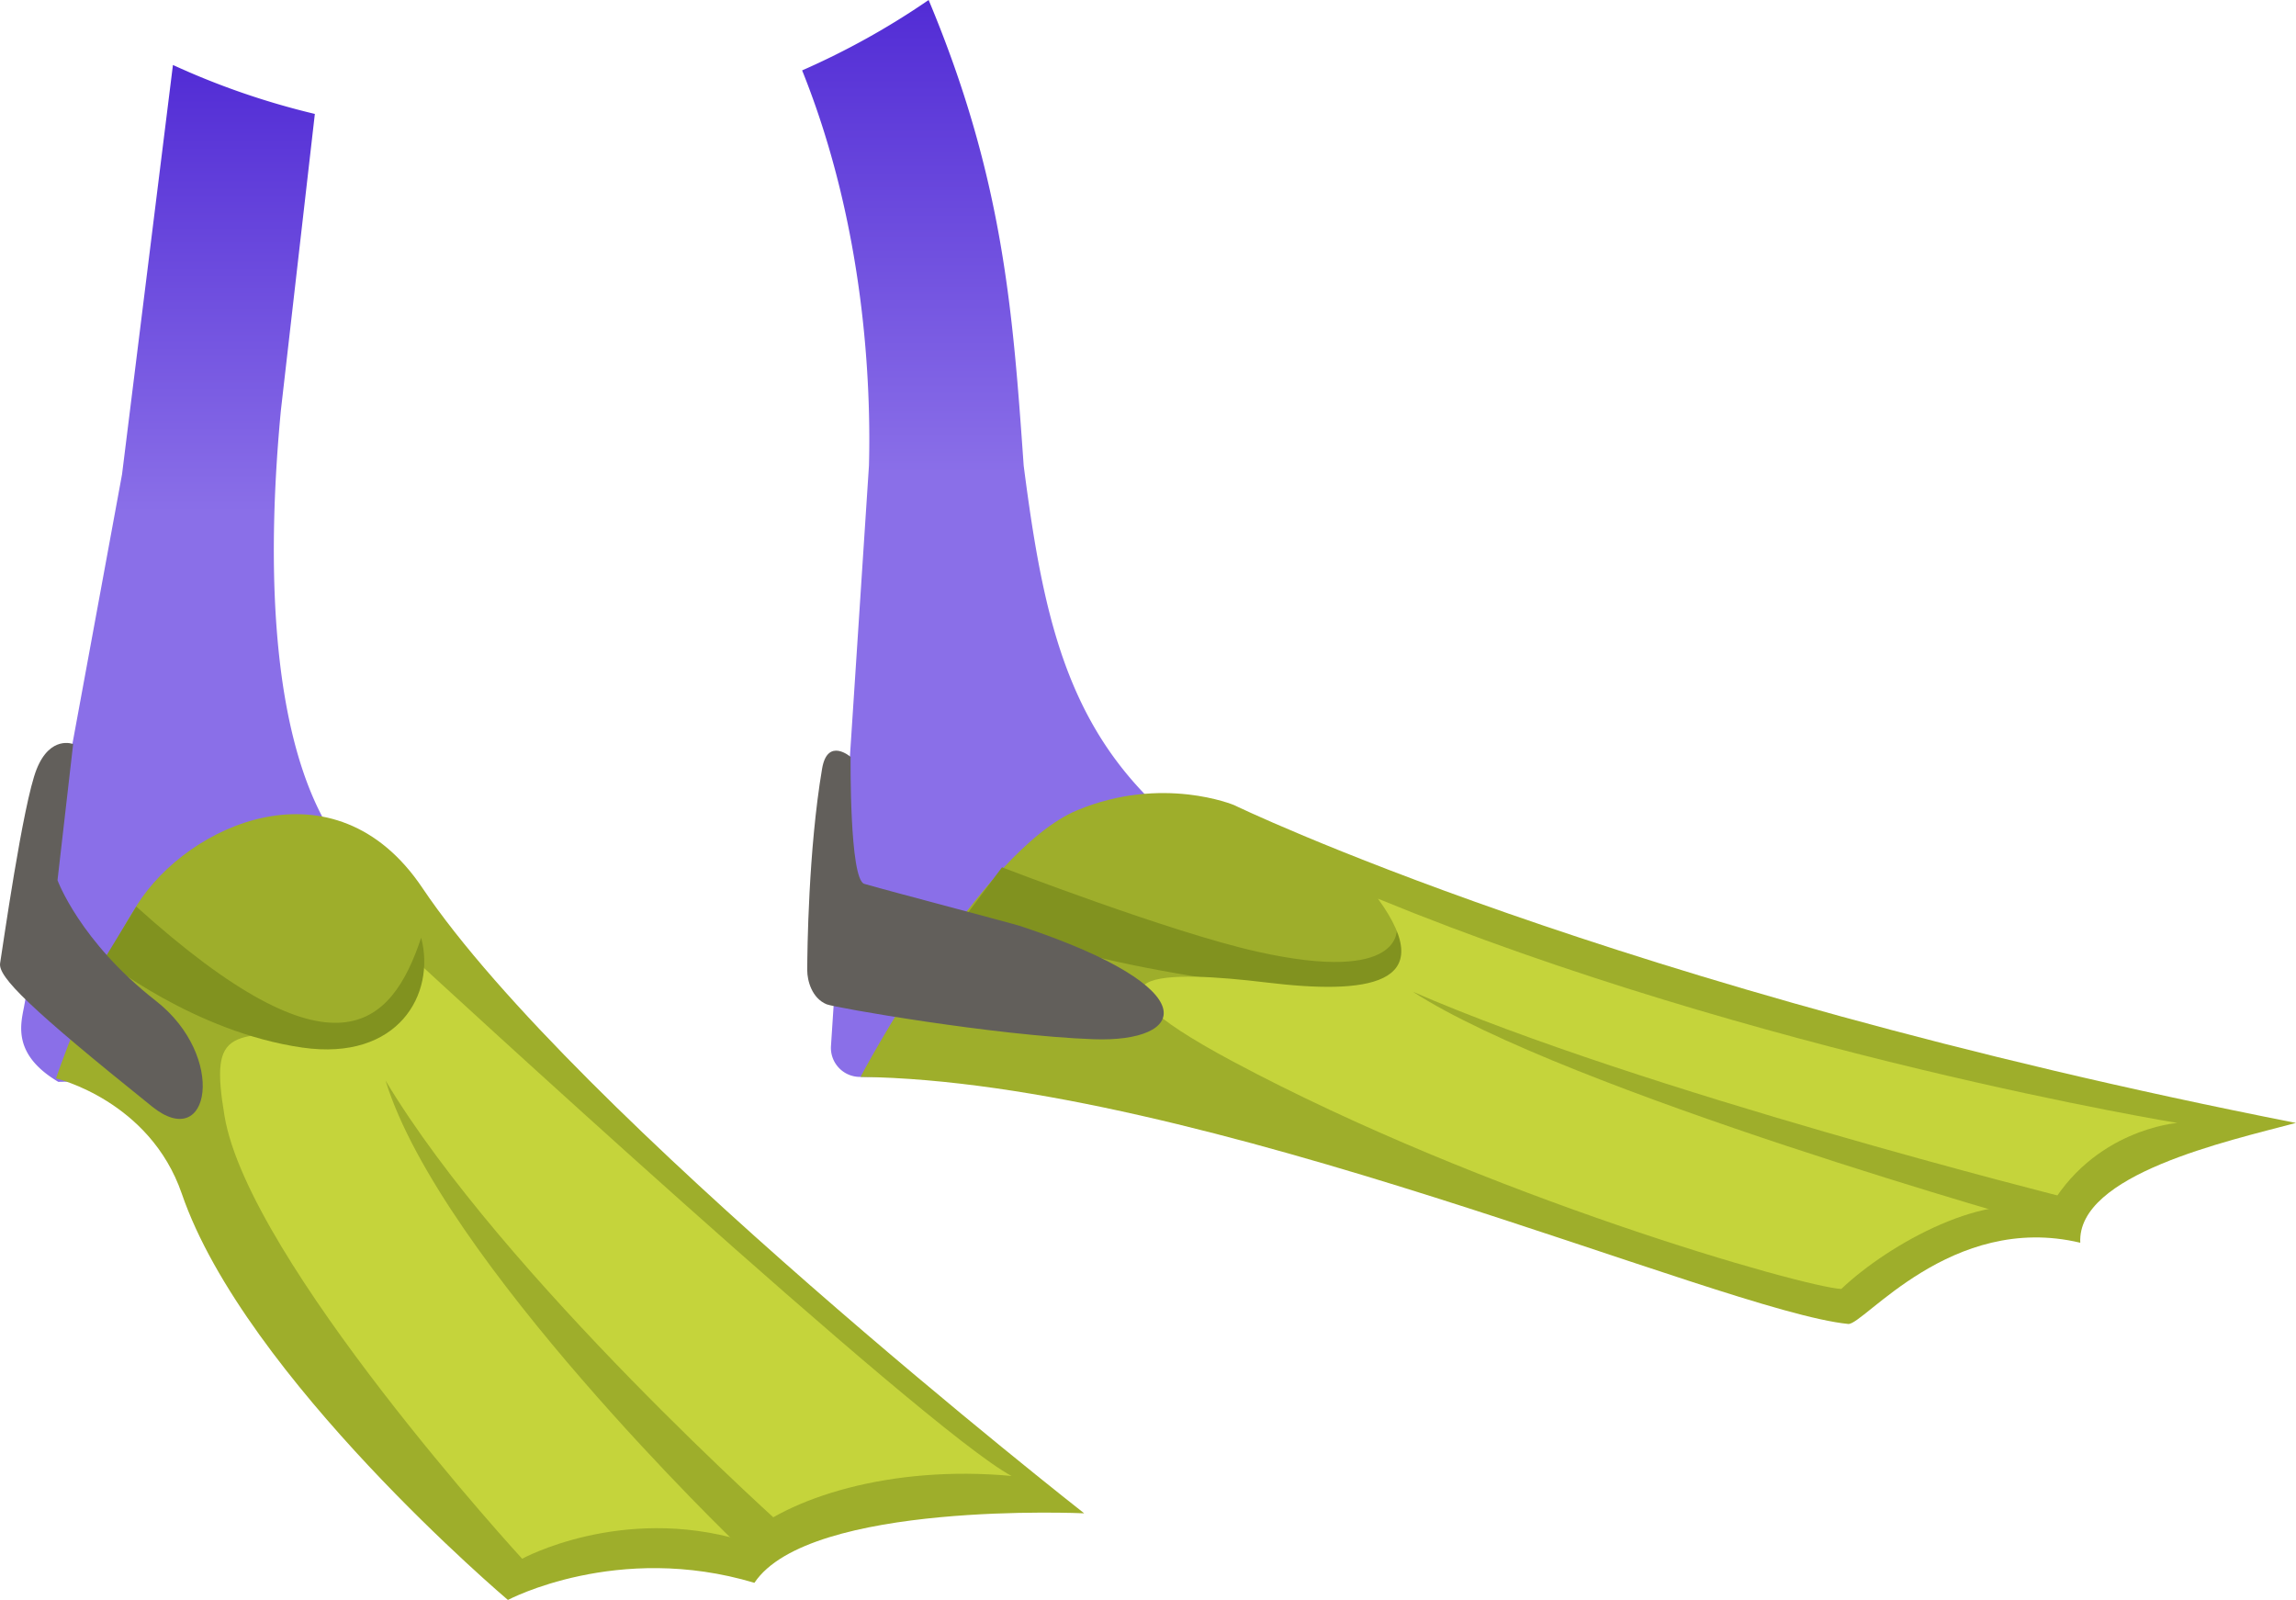 <svg xmlns="http://www.w3.org/2000/svg" xmlns:xlink="http://www.w3.org/1999/xlink" viewBox="0 0 1123.03 782.5"><defs><linearGradient id="linear-gradient" x1="527.1" y1="-292.66" x2="527.1" y2="-819.35" gradientTransform="matrix(1, 0, 0, -1, 0, -292.66)" gradientUnits="userSpaceOnUse"><stop offset="0" stop-color="#522cd5"/><stop offset="0.44" stop-color="#8a6fe8"/></linearGradient><radialGradient id="radial-gradient" cx="6275.2" cy="-8869.46" r="6.05" gradientTransform="translate(-126280.66 181450) rotate(-0.26) scale(20.35)" gradientUnits="userSpaceOnUse"><stop offset="0.03" stop-color="#522cd5"/><stop offset="1" stop-color="#8a6fe8"/></radialGradient><linearGradient id="linear-gradient-2" x1="120.95" y1="-324.44" x2="120.95" y2="-821.77" xlink:href="#linear-gradient"/></defs><g id="Layer_2" data-name="Layer 2"><g id="Layer_1-2" data-name="Layer 1"><g id="asset"><path d="M652.52,447.61C531.4,396.27,514.1,331.52,500.71,227.71,495.39,152.37,490.81,87.33,454.22,0a375.91,375.91,0,0,1-61.88,34.43c31,77,33.7,154.87,32.69,193.29h0L406.47,511.31a14.2,14.2,0,0,0,14.43,15.38l112.1-.52,0-.18,113.58-.51A12.72,12.72,0,0,0,659,513.78L661.29,478C662,466.32,663.88,452.43,652.52,447.61Z" fill="url(#linear-gradient)"/><path d="M661.29,478c.55-8.17.69-16-2.5-22.59l-145.71.66c4,5.92,5.72,11.09,5.18,19.74l-.78,37.08A12.07,12.07,0,0,0,529.75,526l116.82-.51A12.74,12.74,0,0,0,659,513.76Z" fill="url(#radial-gradient)"/><path d="M194.23,437.75c-71.38-35.9-61.89-183.24-56.87-236.83L154,55.72A373.39,373.39,0,0,1,84.59,31.78L59.69,232,11.78,492.27c-1.64,8.63-5.86,23.44,16.74,36.84l104.56-2v-.22l77.54-.36c6.47,0,12.79-5.35,14-11.81l6.81-36.19C233.66,466.76,202.94,445.62,194.23,437.75Z" fill="url(#linear-gradient-2)"/><path d="M420.9,526.69s58.45-110.62,106-130.42c41.58-17.3,76.74-2.51,76.74-2.51S788.14,483.34,1123,549.2c-33.49,8.93-107.16,25.12-105.49,58.6C954.47,592.73,911.4,648.26,904,647.52,841.76,641.31,587.24,528.74,420.9,526.69Z" fill="#9eae2b"/><path d="M490.1,424.18s82.47,31.82,125,41.3c71.81,16,68.09-11.53,68.09-11.53S716,496.37,600.61,480C506,466.57,473.35,446.51,473.35,446.51Z" fill="#81921f"/><path d="M674,439.53c31,42.7-5.86,46.88-54.42,41s-101.3-6.7-16.74,38.51C727,585.44,882.22,629.44,900.62,630.41c23.44-22.33,72.84-49.4,100.74-37.67,22-40.46,63.63-43.53,63.63-43.53S859.59,515.71,674,439.53Z" fill="#c5d43b"/><path d="M691,485c75.07,48.65,309.49,114.42,309.49,114.42l11.16-13.4S802.38,533.57,691,485Z" fill="#9eae2b"/><path d="M500.35,453.34c0-.41-62.05-16.58-77.6-21.06-7.32-2.11-6.7-62.1-6.7-62.1s-11.31-9.82-13.95,5.79c-6.7,39.48-7.26,89.66-7.26,98.59,0,5,2.23,13.63,9.49,16.63,3.77,1.56,82.05,15.32,130.6,17.08C580.54,509.9,591.19,483.76,500.35,453.34Z" fill="#625f5b"/><path d="M27.41,527.43s45.87,10.85,61.53,56.44C119.8,673.73,248.43,782.5,248.43,782.5S302,754,369,774.13c26.79-40.19,161.3-34,161.3-34S280.8,544.73,206.57,434.22c-42.95-63.94-114.79-31-139.53,8.37s-39.63,84.84-39.63,84.84" fill="#9eae2b"/><path d="M255.39,762.35S121.61,616.56,109.81,545.76c-7.35-44.09,2.38-40.09,53.78-40.09,33.58,0,41.52-34.34,41.52-34.34s247,227.84,289.66,250.53c-59-5.45-109.59,10.54-132.28,31.41C303.5,736,255.39,762.35,255.39,762.35Z" fill="#c5d43b"/><path d="M66.66,443.37C163.59,530.78,191.5,502.19,206,458.62c7.24,27.51-11.18,60.44-58.06,53.74-53-7.57-97.12-43-97.12-43Z" fill="#81921f"/><path d="M188.58,528.47C215.48,616,360.72,755.4,360.72,755.4L385.86,749S246,624.47,188.58,528.47Z" fill="#9eae2b"/><path d="M74.42,541.22C14.52,493.12-1.06,477.76.06,471.06s11.16-78.14,17.86-94.88S35.78,363.9,35.78,363.9l-7.65,66.59s10.89,29.95,48.1,59C111.1,516.7,102.73,564,74.42,541.22Z" fill="#625f5b"/></g></g></g></svg>